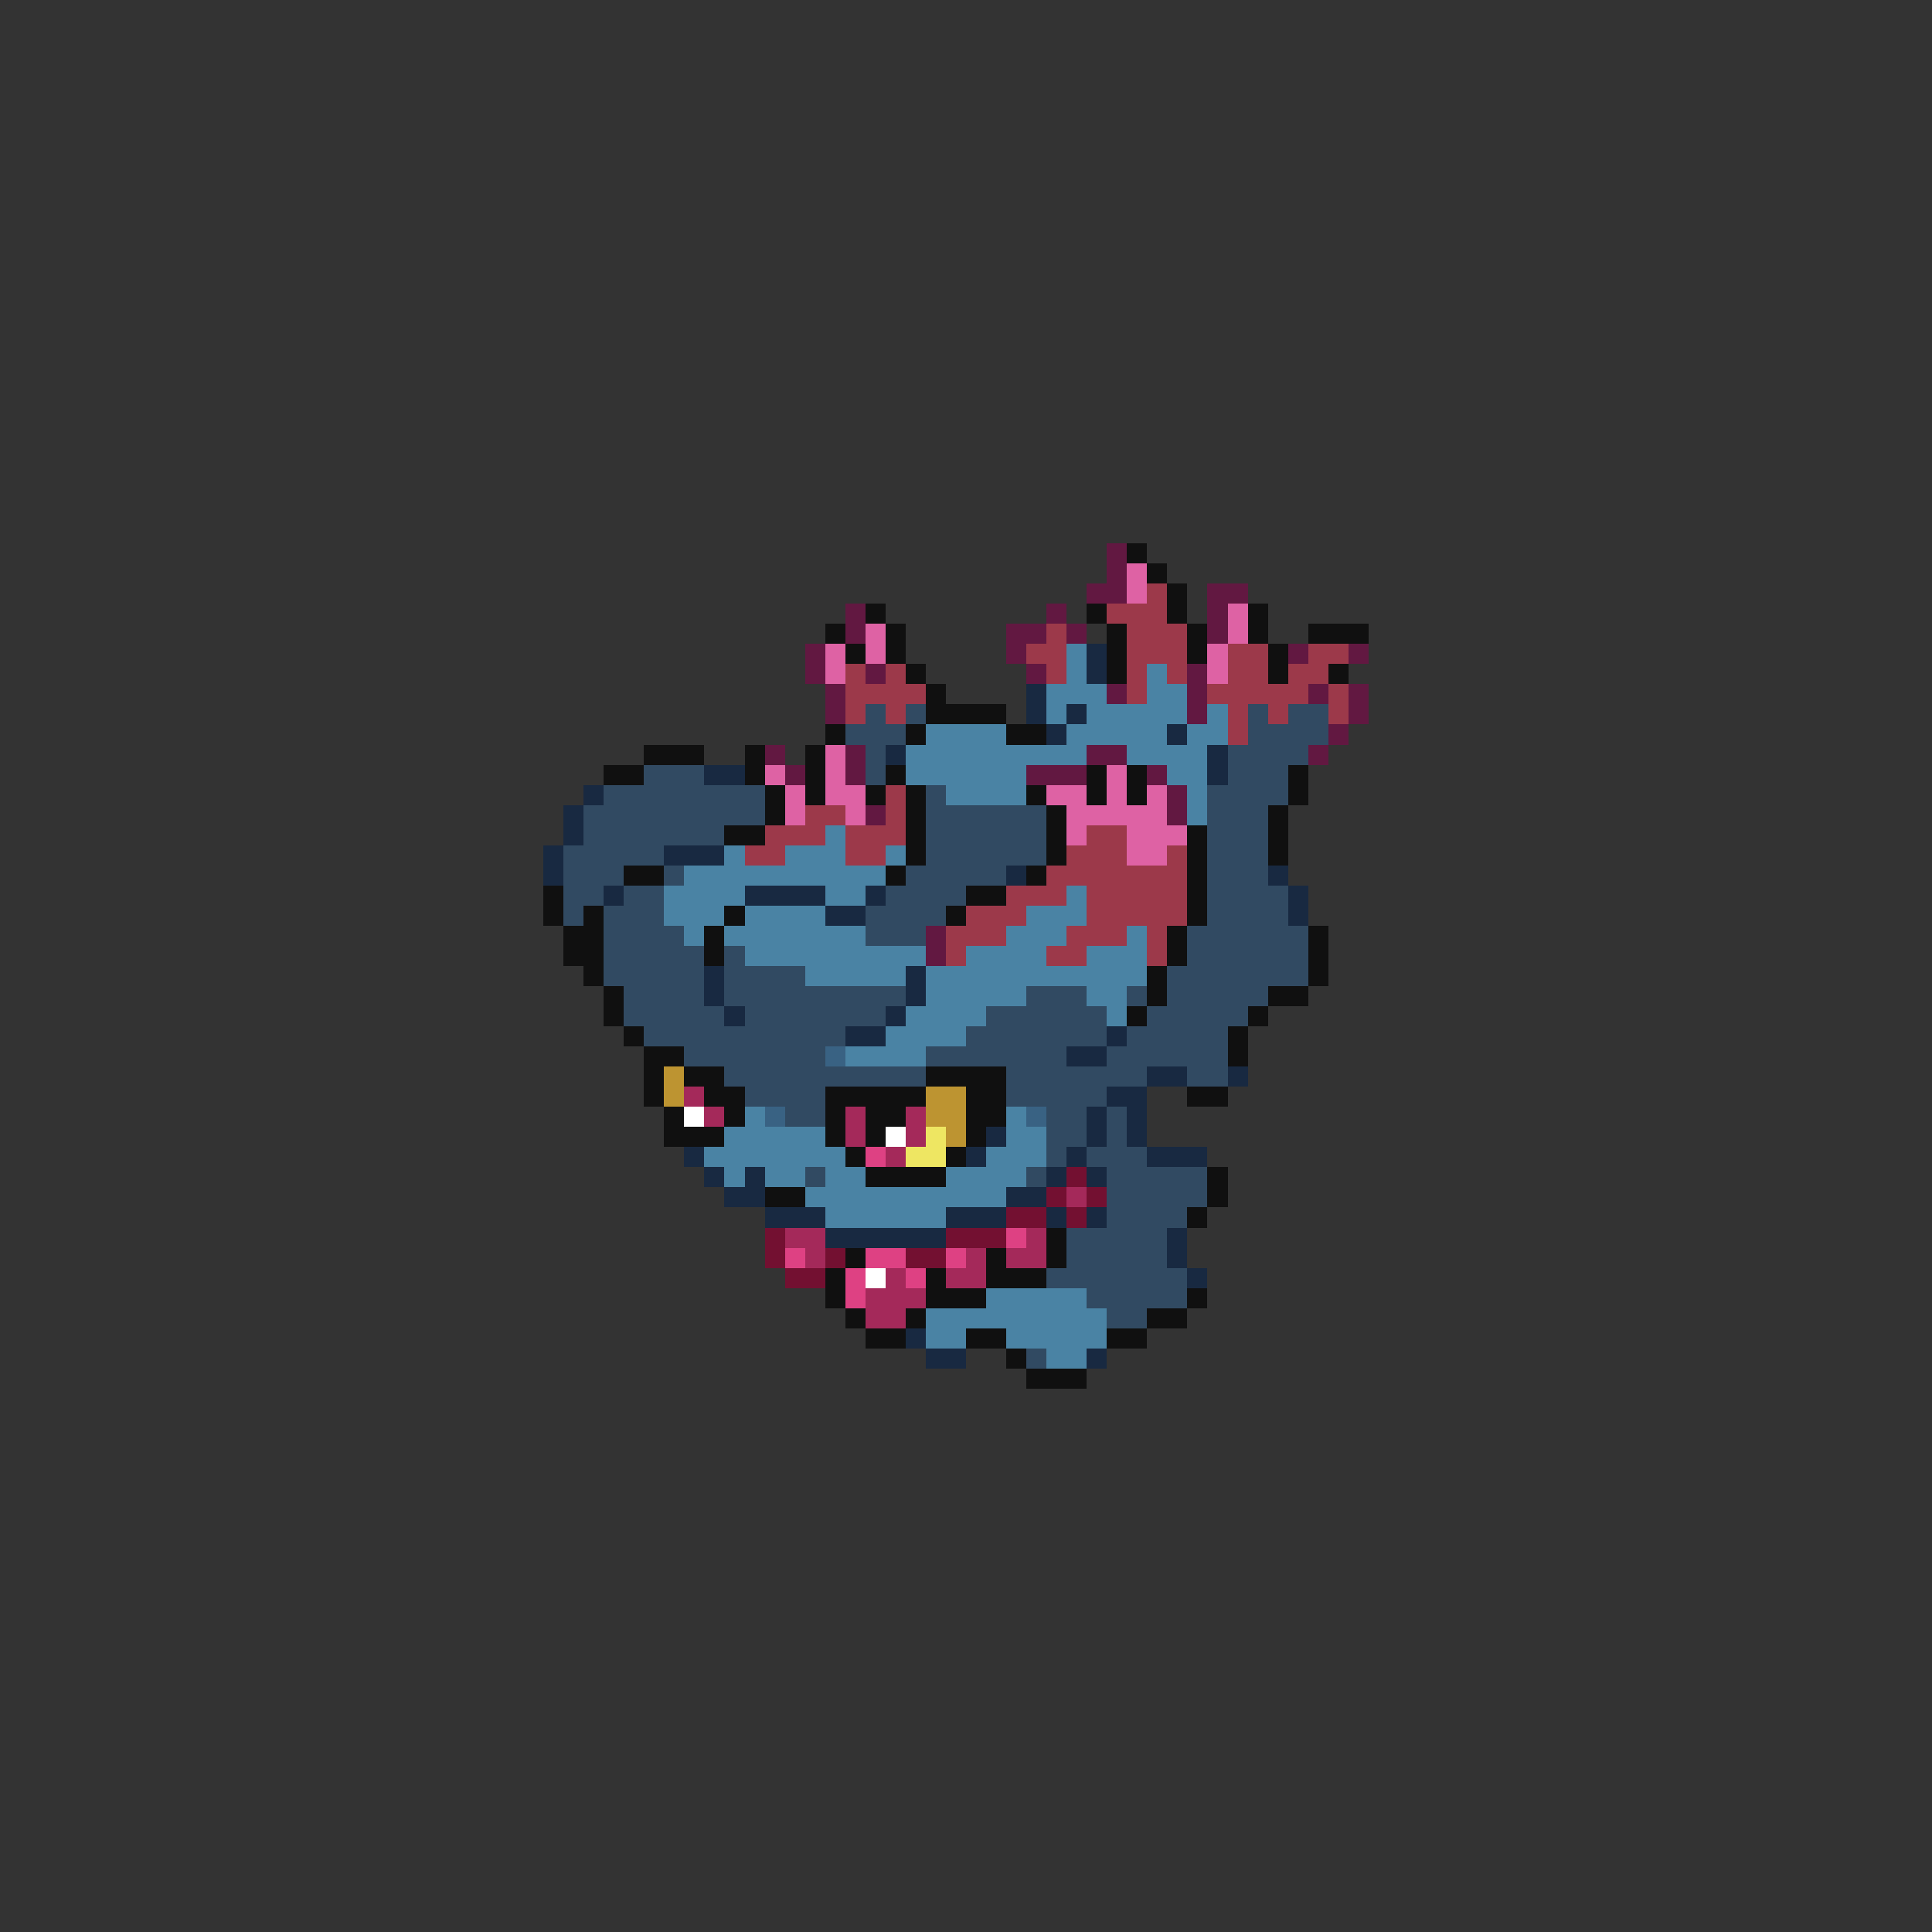 <svg xmlns="http://www.w3.org/2000/svg" viewBox="0 -0.5 96 96" shape-rendering="crispEdges">
<rect x="0" y="-0.5" width="96" height="96" fill="#333333" stroke="none"/>
<path stroke="#621841" d="M55 27h1M55 28h1M54 29h2M60 29h2M42 30h1M52 30h1M60 30h1M42 31h1M50 31h2M53 31h1M60 31h1M40 32h1M50 32h1M64 32h1M67 32h1M40 33h1M43 33h1M51 33h1M59 33h1M41 34h1M55 34h1M59 34h1M65 34h1M67 34h1M41 35h1M59 35h1M67 35h1M66 36h1M38 37h1M42 37h1M54 37h2M65 37h1M39 38h1M42 38h1M51 38h3M57 38h1M58 39h1M43 40h1M58 40h1M46 46h1M46 47h1" />
<path stroke="#101010" d="M56 27h1M57 28h1M58 29h1M43 30h1M54 30h1M58 30h1M62 30h1M41 31h1M44 31h1M55 31h1M59 31h1M62 31h1M65 31h3M42 32h1M44 32h1M55 32h1M59 32h1M63 32h1M45 33h1M55 33h1M63 33h1M66 33h1M46 34h1M46 35h4M41 36h1M45 36h1M50 36h2M32 37h3M37 37h1M40 37h1M30 38h2M37 38h1M40 38h1M44 38h1M54 38h1M56 38h1M64 38h1M38 39h1M40 39h1M43 39h1M45 39h1M51 39h1M54 39h1M56 39h1M64 39h1M38 40h1M45 40h1M52 40h1M63 40h1M36 41h2M45 41h1M52 41h1M59 41h1M63 41h1M45 42h1M52 42h1M59 42h1M63 42h1M31 43h2M44 43h1M51 43h1M59 43h1M27 44h1M48 44h2M59 44h1M27 45h1M29 45h1M36 45h1M47 45h1M59 45h1M28 46h2M35 46h1M58 46h1M65 46h1M28 47h2M35 47h1M58 47h1M65 47h1M29 48h1M57 48h1M65 48h1M30 49h1M57 49h1M63 49h2M30 50h1M56 50h1M62 50h1M31 51h1M61 51h1M32 52h2M61 52h1M32 53h1M34 53h2M46 53h4M32 54h1M35 54h2M41 54h5M48 54h2M59 54h2M33 55h1M36 55h1M41 55h1M43 55h2M48 55h2M33 56h3M41 56h1M43 56h1M48 56h1M42 57h1M47 57h1M43 58h4M60 58h1M38 59h2M60 59h1M59 60h1M52 61h1M42 62h1M49 62h1M52 62h1M41 63h1M46 63h1M49 63h3M41 64h1M46 64h3M59 64h1M42 65h1M45 65h1M57 65h2M43 66h2M48 66h2M55 66h2M50 67h1M51 68h3" />
<path stroke="#de62a4" d="M56 28h1M56 29h1M61 30h1M43 31h1M61 31h1M41 32h1M43 32h1M60 32h1M41 33h1M60 33h1M41 37h1M38 38h1M41 38h1M55 38h1M39 39h1M41 39h2M52 39h2M55 39h1M57 39h1M39 40h1M42 40h1M53 40h5M53 41h1M56 41h3M56 42h2" />
<path stroke="#9c394a" d="M57 29h1M55 30h3M52 31h1M56 31h3M51 32h2M56 32h3M61 32h2M65 32h2M42 33h1M44 33h1M52 33h1M56 33h1M58 33h1M61 33h2M64 33h2M42 34h4M56 34h1M60 34h5M66 34h1M42 35h1M44 35h1M61 35h1M63 35h1M66 35h1M61 36h1M44 39h1M40 40h2M44 40h1M38 41h3M42 41h3M54 41h2M37 42h2M42 42h2M53 42h3M58 42h1M52 43h7M50 44h3M54 44h5M48 45h3M54 45h5M47 46h3M53 46h3M57 46h1M47 47h1M52 47h2M57 47h1" />
<path stroke="#4a83a4" d="M53 32h1M53 33h1M57 33h1M52 34h3M57 34h2M52 35h1M54 35h5M60 35h1M46 36h4M53 36h5M59 36h2M45 37h9M56 37h4M45 38h6M58 38h2M47 39h4M59 39h1M59 40h1M41 41h1M36 42h1M39 42h3M44 42h1M34 43h10M33 44h4M41 44h2M53 44h1M33 45h3M37 45h4M51 45h3M34 46h1M36 46h7M50 46h3M56 46h1M37 47h9M48 47h4M54 47h3M40 48h5M46 48h11M46 49h5M54 49h2M45 50h4M55 50h1M44 51h4M42 52h4M37 55h1M50 55h1M36 56h5M50 56h2M35 57h7M49 57h3M36 58h1M38 58h2M41 58h2M47 58h4M40 59h10M41 60h6M49 64h5M46 65h9M46 66h2M50 66h5M52 67h2" />
<path stroke="#182941" d="M54 32h1M54 33h1M51 34h1M51 35h1M53 35h1M52 36h1M58 36h1M44 37h1M60 37h1M35 38h2M60 38h1M29 39h1M28 40h1M28 41h1M27 42h1M33 42h3M27 43h1M50 43h1M63 43h1M30 44h1M37 44h4M43 44h1M64 44h1M41 45h2M64 45h1M35 48h1M45 48h1M35 49h1M45 49h1M36 50h1M44 50h1M42 51h2M55 51h1M53 52h2M57 53h2M61 53h1M55 54h2M54 55h1M56 55h1M49 56h1M54 56h1M56 56h1M34 57h1M48 57h1M53 57h1M57 57h3M35 58h1M37 58h1M52 58h1M54 58h1M36 59h2M50 59h2M38 60h3M47 60h3M52 60h1M54 60h1M41 61h6M58 61h1M58 62h1M59 63h1M45 66h1M46 67h2M54 67h1" />
<path stroke="#314a62" d="M43 35h1M45 35h1M62 35h1M64 35h2M42 36h3M62 36h4M43 37h1M61 37h4M32 38h3M43 38h1M61 38h3M30 39h8M46 39h1M60 39h4M29 40h9M46 40h6M60 40h3M29 41h7M46 41h6M60 41h3M28 42h5M46 42h6M60 42h3M28 43h3M33 43h1M45 43h5M60 43h3M28 44h2M31 44h2M44 44h4M60 44h4M28 45h1M30 45h3M43 45h4M60 45h4M30 46h4M43 46h3M59 46h6M30 47h5M36 47h1M59 47h6M30 48h5M36 48h4M58 48h7M31 49h4M36 49h9M51 49h3M56 49h1M58 49h5M31 50h5M37 50h7M49 50h6M57 50h5M32 51h10M48 51h7M56 51h5M34 52h7M46 52h7M55 52h6M36 53h10M50 53h7M59 53h2M37 54h4M50 54h5M39 55h2M52 55h2M55 55h1M52 56h2M55 56h1M52 57h1M54 57h3M40 58h1M51 58h1M55 58h5M55 59h5M55 60h4M53 61h5M53 62h5M52 63h7M54 64h5M55 65h2M51 67h1" />
<path stroke="#396283" d="M41 52h1M38 55h1M51 55h1" />
<path stroke="#bd9431" d="M33 53h1M33 54h1M46 54h2M46 55h2M47 56h1" />
<path stroke="#a4295a" d="M34 54h1M35 55h1M42 55h1M45 55h1M42 56h1M45 56h1M44 57h1M53 59h1M39 61h2M51 61h1M40 62h1M48 62h1M50 62h2M44 63h1M47 63h2M43 64h3M43 65h2" />
<path stroke="#ffffff" d="M34 55h1M44 56h1M43 63h1" />
<path stroke="#eee662" d="M46 56h1M45 57h2" />
<path stroke="#de4183" d="M43 57h1M50 61h1M39 62h1M43 62h2M47 62h1M42 63h1M45 63h1M42 64h1" />
<path stroke="#731031" d="M53 58h1M52 59h1M54 59h1M50 60h2M53 60h1M38 61h1M47 61h3M38 62h1M41 62h1M45 62h2M39 63h2" />
</svg>